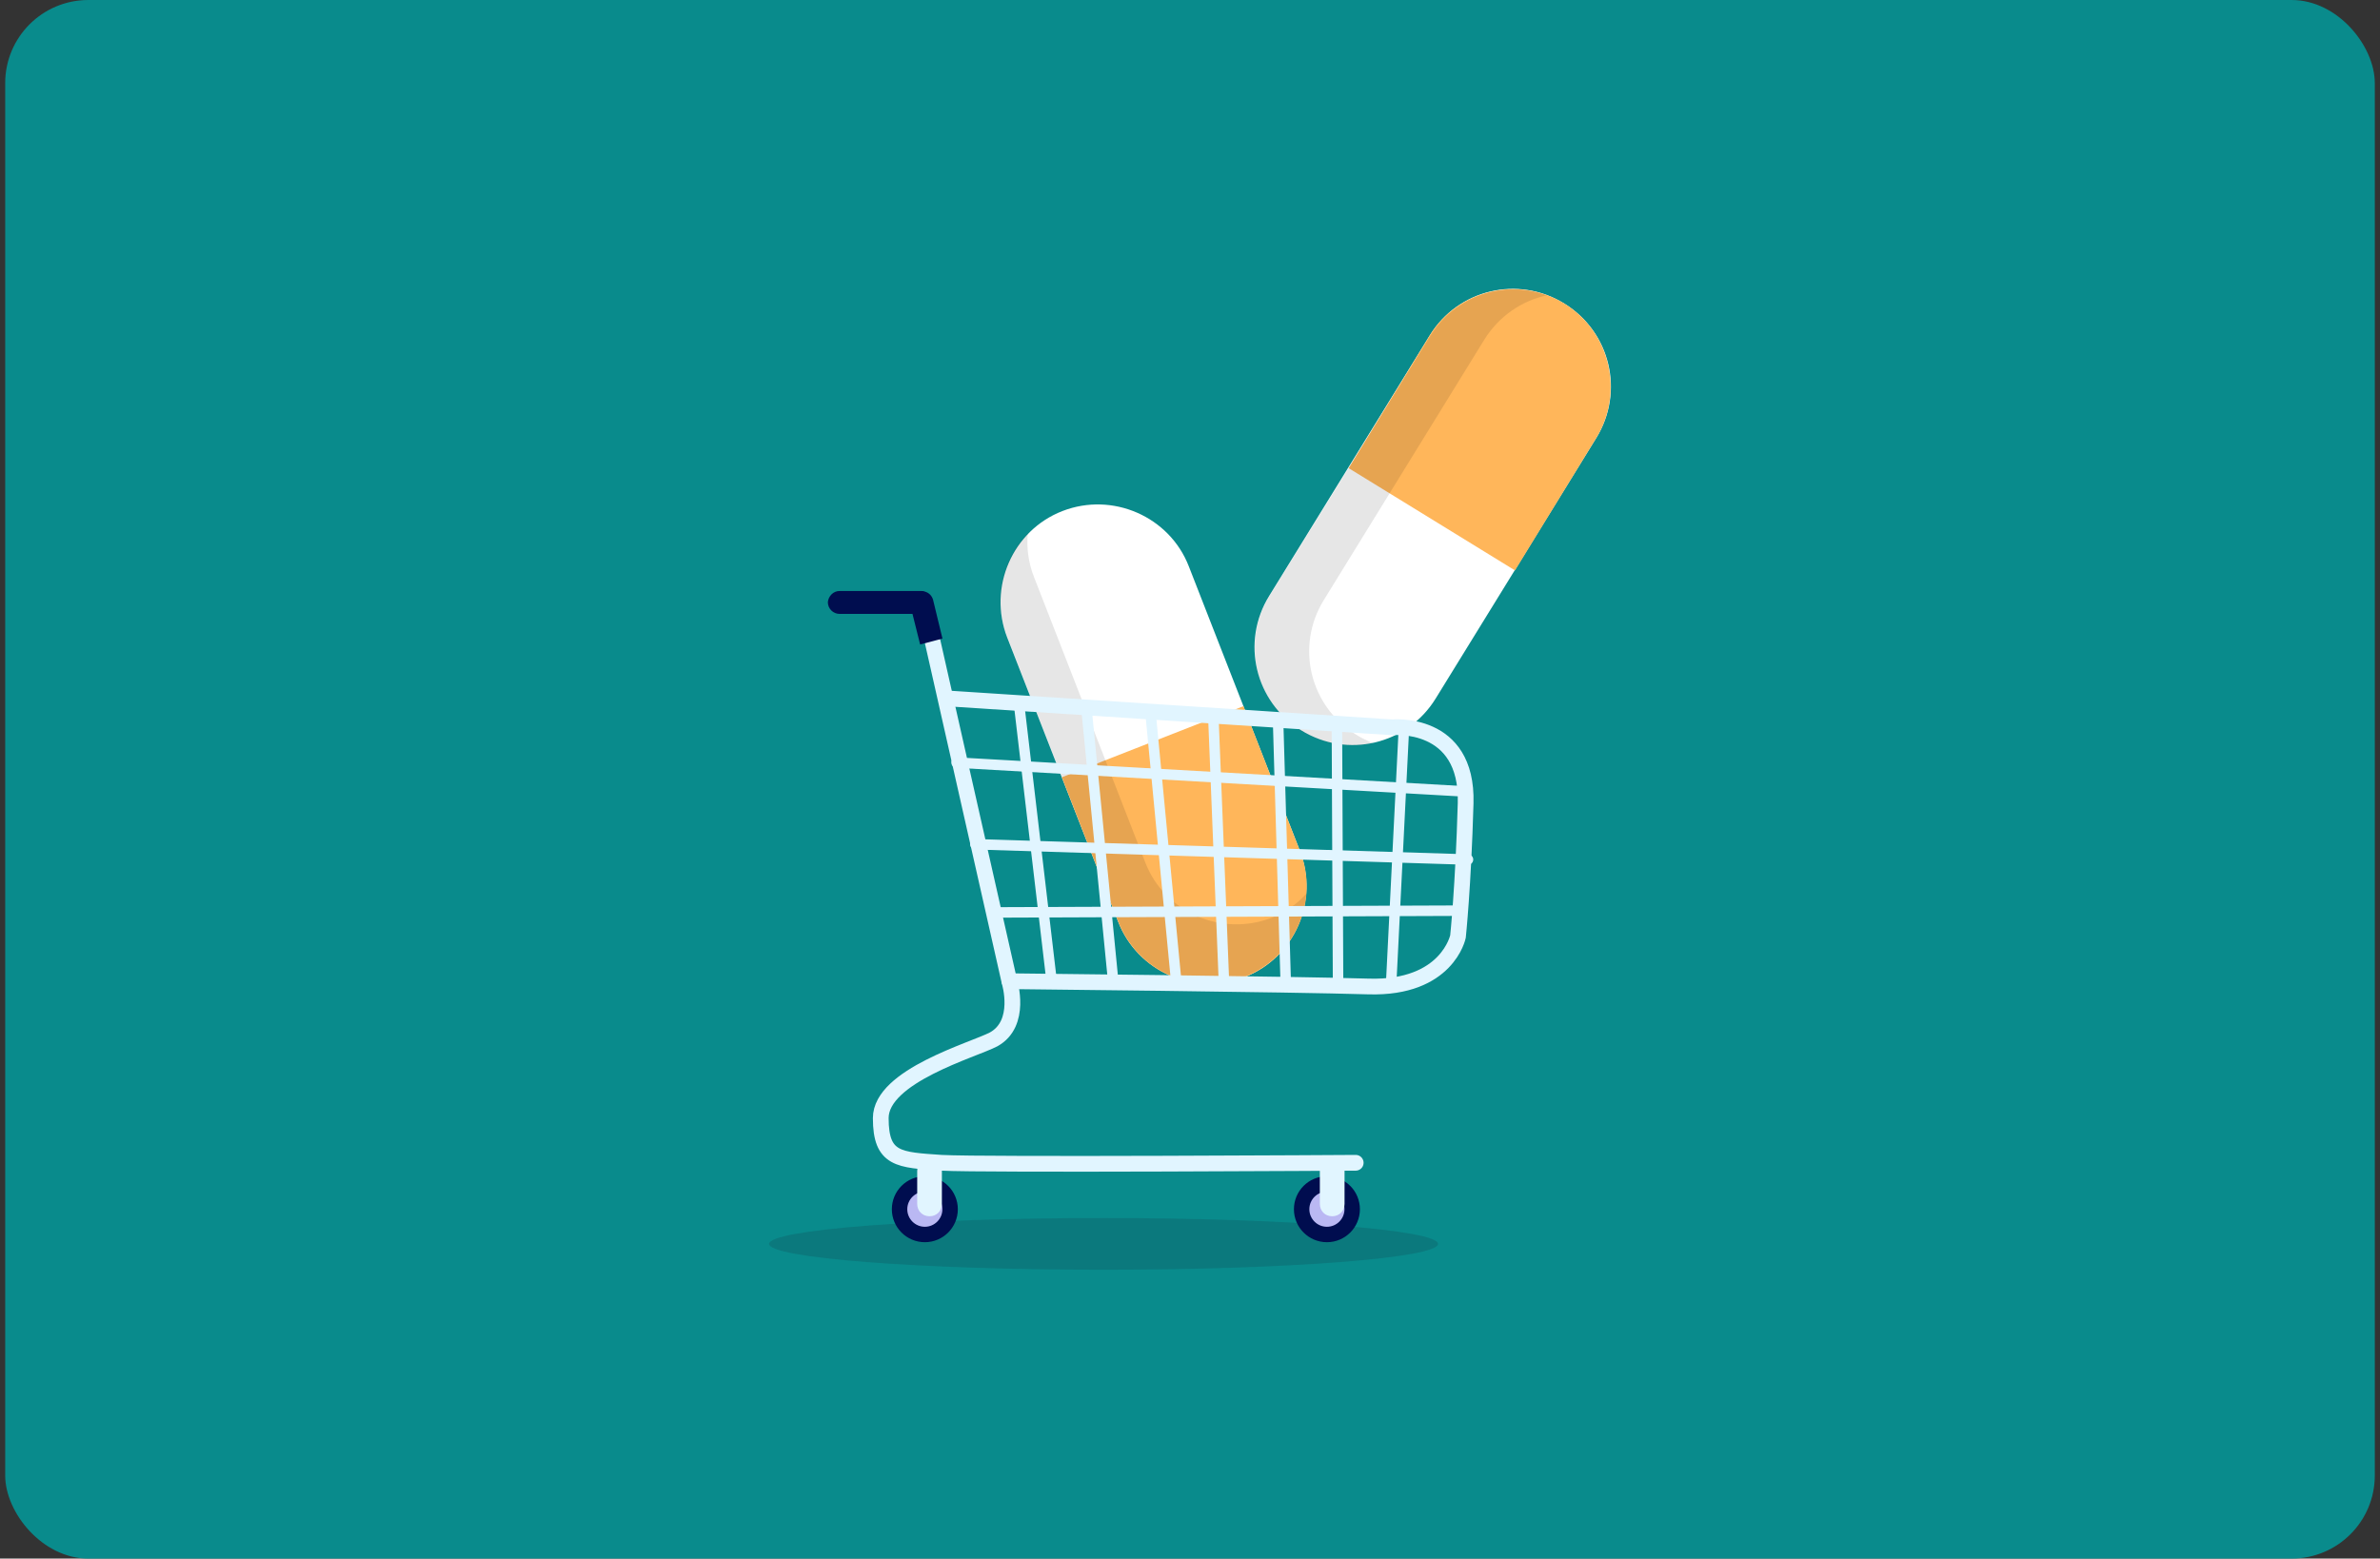 <svg width="229" height="150" viewBox="0 0 229 150" fill="none" xmlns="http://www.w3.org/2000/svg">
<rect x="0" y="0" width="229" height="150" fill="#333333" stroke="none"/>
<rect x="0.5" width="228" height="150" rx="8" fill="#098B8C"/>
<path opacity="0.15" d="M138.364 119.714C138.364 121.071 123.941 122.203 106.182 122.203C88.422 122.203 73.999 121.071 73.999 119.714C73.999 118.357 88.422 117.225 106.182 117.225C123.941 117.225 138.364 118.357 138.364 119.714Z" fill="#14192B"/>
<path d="M96.907 61.345C95.04 56.537 97.416 51.051 102.223 49.185C107.031 47.318 112.517 49.694 114.384 54.501L125.073 81.876C126.94 86.683 124.564 92.169 119.757 94.036C114.949 95.902 109.463 93.527 107.596 88.719L96.907 61.345Z" fill="white"/>
<path d="M102.166 74.807L107.595 88.72C109.462 93.528 114.948 95.96 119.756 94.037C124.563 92.171 126.995 86.684 125.072 81.877L119.643 67.963L102.166 74.807Z" fill="#FFB65A"/>
<path opacity="0.1" d="M122.357 88.324C117.55 90.19 112.064 87.815 110.197 83.007L99.507 55.576C98.942 54.162 98.772 52.748 98.885 51.334C96.397 53.879 95.492 57.782 96.906 61.288L107.595 88.663C109.462 93.471 114.948 95.903 119.756 93.98C123.206 92.622 125.412 89.455 125.694 86.005C124.789 87.023 123.658 87.815 122.357 88.324Z" fill="black"/>
<path d="M138.137 67.228C135.422 71.64 129.653 73.054 125.185 70.282C120.773 67.567 119.359 61.798 122.131 57.33L137.571 32.275C140.286 27.863 146.055 26.449 150.524 29.22C154.935 31.935 156.349 37.704 153.578 42.172L138.137 67.228Z" fill="white"/>
<path d="M145.772 54.898L153.578 42.172C156.292 37.76 154.935 31.935 150.523 29.22C146.112 26.505 140.286 27.863 137.571 32.274L129.766 45.056L145.772 54.898Z" fill="#FFB65A"/>
<path opacity="0.1" d="M130.444 70.677C126.032 67.962 124.618 62.193 127.39 57.725L142.831 32.669C144.245 30.407 146.45 28.936 148.826 28.427C144.697 26.9 140.003 28.484 137.627 32.33L122.13 57.386C119.415 61.797 120.772 67.623 125.184 70.338C127.333 71.638 129.822 72.034 132.084 71.525C131.575 71.299 130.953 71.016 130.444 70.677Z" fill="black"/>
<path d="M89.552 60.948L97.131 94.488C97.131 94.488 98.376 98.504 95.604 100.031C93.681 101.049 84.745 103.537 84.745 107.61C84.745 111.625 86.498 111.625 90.57 111.908C94.586 112.134 130.445 111.908 130.445 111.908" stroke="#E1F5FF" stroke-width="1.514" stroke-miterlimit="10" stroke-linecap="round" stroke-linejoin="round"/>
<path d="M91.305 67.227L133.951 69.999C133.951 69.999 141.247 69.263 141.021 77.295C140.794 85.383 140.285 90.134 140.285 90.134C140.285 90.134 139.267 95.168 131.688 94.941C124.336 94.715 97.131 94.432 97.131 94.432" stroke="#E1F5FF" stroke-width="1.514" stroke-miterlimit="10" stroke-linecap="round" stroke-linejoin="round"/>
<path d="M80.785 56.877H88.59C88.703 56.877 88.873 56.877 88.986 56.934C89.382 57.047 89.665 57.33 89.778 57.726L90.683 61.459L88.534 62.024L87.798 59.083H80.785C80.163 59.083 79.654 58.574 79.654 57.952C79.71 57.386 80.163 56.877 80.785 56.877Z" fill="#000D4F"/>
<path d="M135.082 70.112L133.838 94.998" stroke="#E1F5FF" stroke-width="1.009" stroke-miterlimit="10" stroke-linecap="round" stroke-linejoin="round"/>
<path d="M128.635 69.773L128.748 94.998" stroke="#E1F5FF" stroke-width="1.009" stroke-miterlimit="10" stroke-linecap="round" stroke-linejoin="round"/>
<path d="M122.979 69.49L123.715 94.715" stroke="#E1F5FF" stroke-width="1.009" stroke-miterlimit="10" stroke-linecap="round" stroke-linejoin="round"/>
<path d="M116.757 69.263L117.775 94.714" stroke="#E1F5FF" stroke-width="1.009" stroke-miterlimit="10" stroke-linecap="round" stroke-linejoin="round"/>
<path d="M110.706 68.641L113.138 94.092" stroke="#E1F5FF" stroke-width="1.009" stroke-miterlimit="10" stroke-linecap="round" stroke-linejoin="round"/>
<path d="M104.542 68.245L107.087 94.206" stroke="#E1F5FF" stroke-width="1.009" stroke-miterlimit="10" stroke-linecap="round" stroke-linejoin="round"/>
<path d="M98.094 68.133L101.148 94.093" stroke="#E1F5FF" stroke-width="1.009" stroke-miterlimit="10" stroke-linecap="round" stroke-linejoin="round"/>
<path d="M140.852 76.163L92.041 73.392" stroke="#E1F5FF" stroke-width="1.009" stroke-miterlimit="10" stroke-linecap="round" stroke-linejoin="round"/>
<path d="M141.247 82.724L93.85 81.253" stroke="#E1F5FF" stroke-width="1.009" stroke-miterlimit="10" stroke-linecap="round" stroke-linejoin="round"/>
<path d="M140.626 87.644L95.492 87.814" stroke="#E1F5FF" stroke-width="1.009" stroke-miterlimit="10" stroke-linecap="round" stroke-linejoin="round"/>
<path d="M127.674 118.809C129.017 118.809 130.106 117.721 130.106 116.377C130.106 115.034 129.017 113.945 127.674 113.945C126.331 113.945 125.242 115.034 125.242 116.377C125.242 117.721 126.331 118.809 127.674 118.809Z" fill="#BAB8F3" stroke="#000D4F" stroke-width="1.485" stroke-miterlimit="10"/>
<path d="M126.994 115.868C126.994 116.546 127.503 117.055 128.182 117.055C128.861 117.055 129.37 116.546 129.37 115.868V112.7C129.37 112.021 128.861 111.512 128.182 111.512C127.503 111.512 126.994 112.021 126.994 112.7V115.868Z" fill="#E1F5FF"/>
<path d="M88.987 118.809C90.331 118.809 91.419 117.721 91.419 116.377C91.419 115.034 90.331 113.945 88.987 113.945C87.644 113.945 86.555 115.034 86.555 116.377C86.555 117.721 87.644 118.809 88.987 118.809Z" fill="#BAB8F3" stroke="#000D4F" stroke-width="1.485" stroke-miterlimit="10"/>
<path d="M88.252 115.868C88.252 116.546 88.761 117.055 89.439 117.055C90.118 117.055 90.627 116.546 90.627 115.868V112.7C90.627 112.021 90.118 111.512 89.439 111.512C88.761 111.512 88.252 112.021 88.252 112.7V115.868Z" fill="#E1F5FF"/>
</svg>

